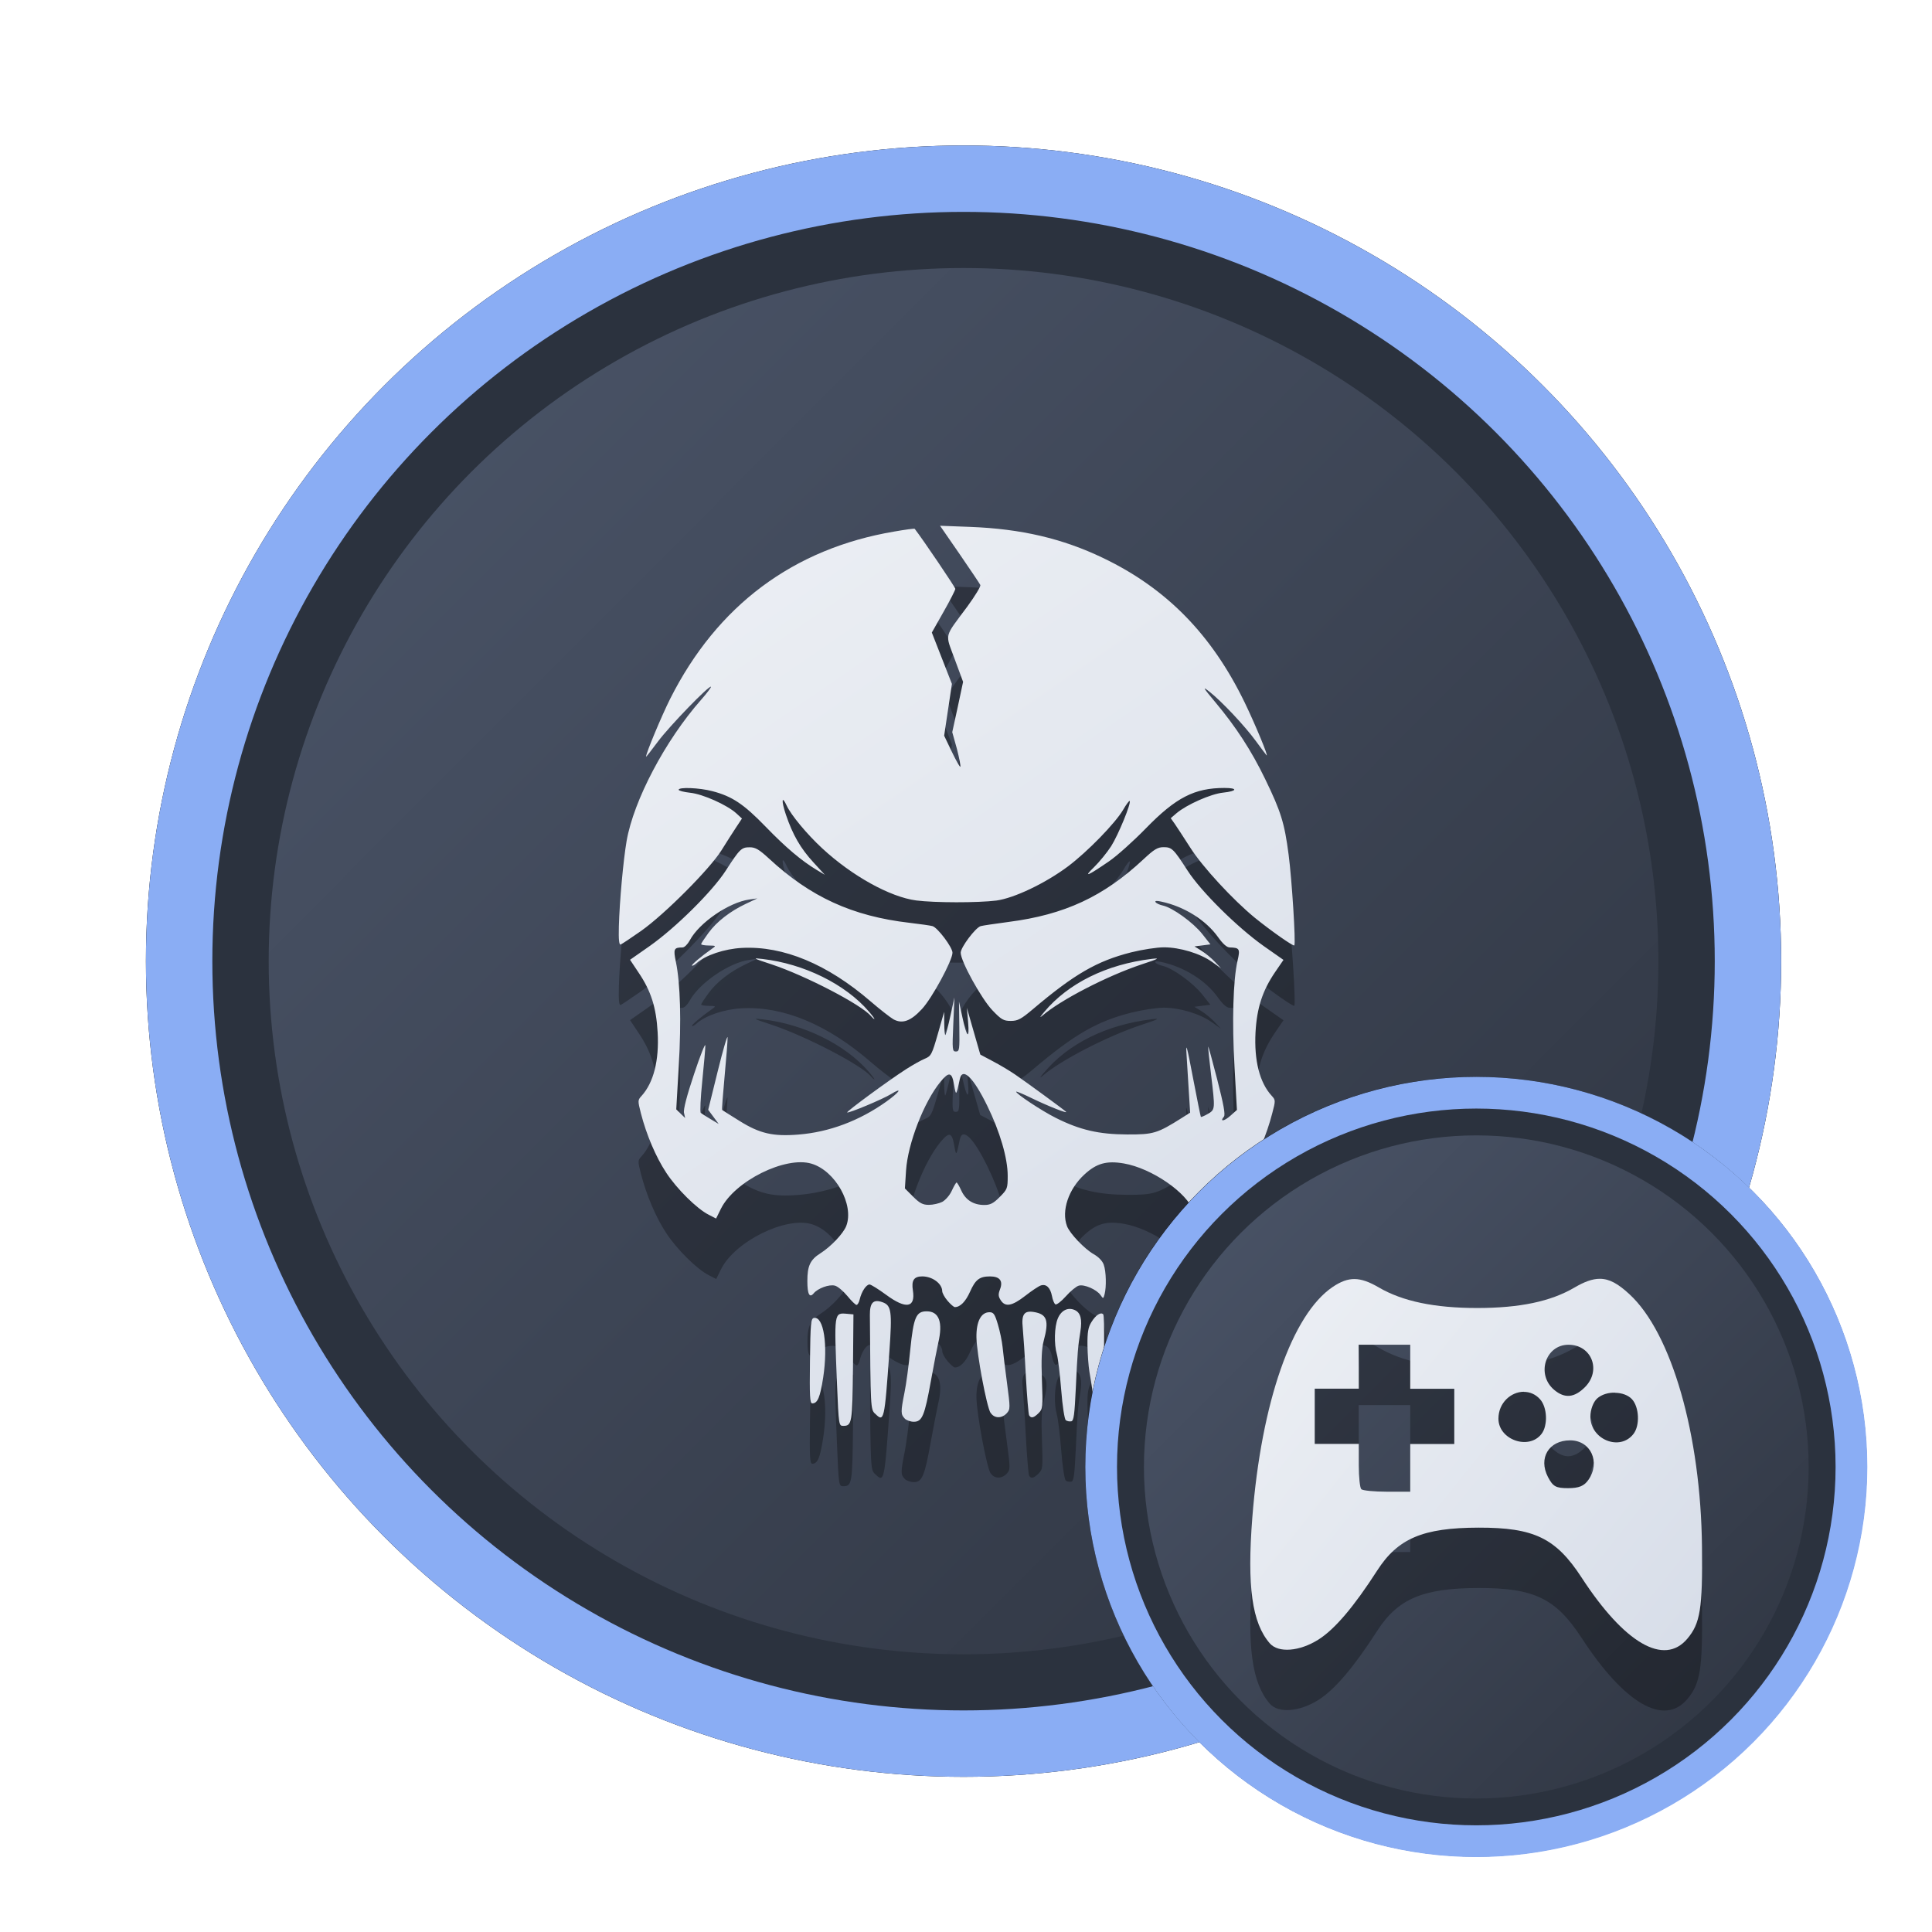 <?xml version="1.0" encoding="UTF-8" standalone="no"?>
<svg
   width="64"
   height="64"
   version="1.1"
   viewBox="0 0 16.933 16.933"
   id="svg7"
   sodipodi:docname="steam_icon_2186680.svg"
   inkscape:version="1.4 (e7c3feb100, 2024-10-09)"
   xmlns:inkscape="http://www.inkscape.org/namespaces/inkscape"
   xmlns:sodipodi="http://sodipodi.sourceforge.net/DTD/sodipodi-0.dtd"
   xmlns:xlink="http://www.w3.org/1999/xlink"
   xmlns="http://www.w3.org/2000/svg"
   xmlns:svg="http://www.w3.org/2000/svg"
   xmlns:rdf="http://www.w3.org/1999/02/22-rdf-syntax-ns#"
   xmlns:cc="http://creativecommons.org/ns#"
   xmlns:dc="http://purl.org/dc/elements/1.1/">
  <sodipodi:namedview
     id="namedview7"
     pagecolor="#9c4444"
     bordercolor="#000000"
     borderopacity="0.25"
     inkscape:showpageshadow="2"
     inkscape:pageopacity="0.0"
     inkscape:pagecheckerboard="0"
     inkscape:deskcolor="#d1d1d1"
     inkscape:zoom="4.3531261"
     inkscape:cx="36.295755"
     inkscape:cy="25.958357"
     inkscape:window-width="1280"
     inkscape:window-height="669"
     inkscape:window-x="0"
     inkscape:window-y="104"
     inkscape:window-maximized="0"
     inkscape:current-layer="svg7"
     showgrid="false" />
  <defs
     id="defs2">
    <linearGradient
       id="linearGradient1"
       inkscape:collect="always">
      <stop
         style="stop-color:#d8dee9;stop-opacity:1;"
         offset="0"
         id="stop1" />
      <stop
         style="stop-color:#eceff4;stop-opacity:1;"
         offset="1"
         id="stop2" />
    </linearGradient>
    <linearGradient
       inkscape:collect="always"
       id="linearGradient1134">
      <stop
         style="stop-color:#2e3440;stop-opacity:1;"
         offset="0"
         id="stop1130" />
      <stop
         style="stop-color:#4c566a;stop-opacity:1;"
         offset="1"
         id="stop1132" />
    </linearGradient>
    <filter
       style="color-interpolation-filters:sRGB;"
       inkscape:label="Blur"
       id="filter3"
       x="-0.108"
       y="-0.109"
       width="1.217"
       height="1.217">
      <feGaussianBlur
         stdDeviation="0.5 0.5"
         result="blur"
         id="feGaussianBlur3" />
    </filter>
    <linearGradient
       inkscape:collect="always"
       xlink:href="#linearGradient1134"
       id="linearGradient4"
       x1="14.388"
       y1="14.44"
       x2="2.287"
       y2="2.364"
       gradientUnits="userSpaceOnUse" />
    <filter
       style="color-interpolation-filters:sRGB"
       inkscape:label="Blur"
       id="filter3-8"
       x="-0.108"
       y="-0.109"
       width="1.217"
       height="1.217">
      <feGaussianBlur
         stdDeviation="0.5 0.5"
         result="blur"
         id="feGaussianBlur3-7" />
    </filter>
    <linearGradient
       inkscape:collect="always"
       xlink:href="#linearGradient1134"
       id="linearGradient11"
       gradientUnits="userSpaceOnUse"
       x1="14.388"
       y1="14.44"
       x2="2.287"
       y2="2.364"
       gradientTransform="matrix(0.478,0,0,0.478,8.9,8.828)" />
    <linearGradient
       inkscape:collect="always"
       xlink:href="#linearGradient1"
       id="linearGradient8255"
       x1="12.778"
       y1="11.921"
       x2="4.179"
       y2="5.05"
       gradientUnits="userSpaceOnUse"
       gradientTransform="matrix(0.43,0,0,0.43,9.282,9.152)" />
    <linearGradient
       inkscape:collect="always"
       xlink:href="#linearGradient1"
       id="linearGradient21"
       x1="11.076"
       y1="12.624"
       x2="5.636"
       y2="4.723"
       gradientUnits="userSpaceOnUse" />
  </defs>
  <ellipse
     style="opacity:1;fill:none;stroke:#000000;stroke-width:0.582;stroke-dasharray:none;stroke-opacity:1;filter:url(#filter3)"
     id="path1-5"
     cx="8.445"
     cy="8.424"
     rx="6.875"
     ry="6.858" />
  <ellipse
     style="opacity:1;fill:#2b323e;stroke-width:0.582;stroke-opacity:1;stroke:#8aadf4;stroke-dasharray:none;fill-opacity:1"
     id="path1"
     cx="8.445"
     cy="8.424"
     rx="6.875"
     ry="6.858" />
  <ellipse
     style="fill:url(#linearGradient4);stroke:none;stroke-width:0.516;stroke-dasharray:none;stroke-opacity:1"
     id="path1-2"
     cx="8.445"
     cy="8.424"
     rx="6.09"
     ry="6.075" />
  <path
     style="fill:#000000;stroke:none;stroke-width:0.096;stroke-dasharray:none;stroke-opacity:0.6;opacity:0.3"
     d="m 7.336,12.662 c -0.026,-0.638 -0.028,-0.628 0.09,-0.618 l 0.054,0.005 -0.004,0.464 c -0.005,0.486 -0.009,0.513 -0.085,0.513 -0.039,0 -0.04,-0.004 -0.055,-0.363 z m 0.593,0.299 c -0.035,-0.035 -0.035,-0.06 -0.002,-0.225 0.015,-0.072 0.038,-0.242 0.051,-0.378 0.029,-0.285 0.051,-0.336 0.144,-0.336 0.109,0 0.144,0.096 0.101,0.278 -0.009,0.039 -0.038,0.188 -0.064,0.331 -0.055,0.307 -0.077,0.359 -0.15,0.359 -0.029,0 -0.065,-0.013 -0.08,-0.028 z m 1.412,0.015 c -0.011,-0.008 -0.029,-0.122 -0.04,-0.264 -0.011,-0.138 -0.028,-0.279 -0.038,-0.313 -0.026,-0.09 -0.022,-0.242 0.008,-0.314 0.03,-0.072 0.089,-0.101 0.149,-0.074 0.051,0.023 0.066,0.081 0.049,0.188 -0.021,0.128 -0.026,0.186 -0.04,0.496 -0.011,0.233 -0.018,0.287 -0.04,0.291 -0.015,0.003 -0.036,-0.001 -0.047,-0.009 z m -1.672,-0.057 c -0.039,-0.039 -0.039,-0.049 -0.045,-0.864 -8.343e-4,-0.109 0.03,-0.141 0.11,-0.113 0.079,0.028 0.086,0.079 0.061,0.432 -0.043,0.608 -0.046,0.624 -0.126,0.544 z m 1.013,-0.006 c -0.035,-0.056 -0.121,-0.516 -0.124,-0.663 -0.002,-0.138 0.04,-0.22 0.114,-0.22 0.036,0 0.047,0.016 0.074,0.107 0.018,0.059 0.036,0.148 0.041,0.197 0.005,0.049 0.022,0.192 0.039,0.317 0.029,0.22 0.029,0.229 -0.002,0.264 -0.044,0.048 -0.11,0.047 -0.142,-0.004 z m 0.338,0.022 c -0.006,-0.01 -0.019,-0.165 -0.029,-0.345 -0.009,-0.179 -0.022,-0.369 -0.027,-0.421 -0.013,-0.12 0.012,-0.155 0.097,-0.141 0.116,0.019 0.135,0.074 0.086,0.255 -0.017,0.065 -0.022,0.162 -0.015,0.342 0.009,0.239 0.007,0.253 -0.029,0.289 -0.042,0.042 -0.066,0.048 -0.083,0.02 z m 0.575,-0.093 c -0.005,-0.022 -0.013,-0.077 -0.02,-0.121 -0.006,-0.044 -0.018,-0.121 -0.027,-0.17 -0.008,-0.049 -0.016,-0.154 -0.017,-0.233 -9.18e-4,-0.113 0.006,-0.156 0.035,-0.202 0.037,-0.06 0.081,-0.09 0.103,-0.068 0.014,0.014 0.009,0.464 -0.007,0.686 -0.008,0.107 -0.018,0.148 -0.035,0.148 -0.013,0 -0.028,-0.018 -0.033,-0.04 z m -2.496,-0.385 c 0.004,-0.332 0.008,-0.372 0.035,-0.377 0.085,-0.016 0.124,0.236 0.081,0.521 -0.027,0.175 -0.049,0.228 -0.096,0.228 -0.021,0 -0.024,-0.063 -0.02,-0.371 z m 1.207,-0.526 c -0.026,-0.03 -0.047,-0.069 -0.047,-0.085 -0.001,-0.066 -0.086,-0.129 -0.175,-0.129 -0.073,0 -0.096,0.035 -0.082,0.123 0.024,0.153 -0.06,0.167 -0.235,0.038 -0.067,-0.049 -0.132,-0.09 -0.145,-0.09 -0.029,0 -0.07,0.062 -0.086,0.13 -0.006,0.027 -0.019,0.049 -0.028,0.049 -0.009,0 -0.045,-0.035 -0.081,-0.079 -0.036,-0.043 -0.084,-0.084 -0.109,-0.09 -0.05,-0.013 -0.149,0.023 -0.186,0.068 -0.036,0.043 -0.055,0.007 -0.055,-0.107 -3.889e-4,-0.134 0.025,-0.188 0.115,-0.245 0.092,-0.058 0.201,-0.174 0.226,-0.239 0.071,-0.186 -0.096,-0.484 -0.305,-0.546 -0.228,-0.068 -0.672,0.152 -0.793,0.394 l -0.043,0.087 -0.064,-0.033 C 6.108,11.124 5.931,10.948 5.839,10.807 5.748,10.669 5.666,10.476 5.617,10.286 5.589,10.176 5.589,10.171 5.623,10.134 5.728,10.018 5.778,9.824 5.764,9.578 5.752,9.36 5.706,9.215 5.598,9.055 L 5.522,8.941 5.695,8.82 C 5.923,8.659 6.242,8.344 6.36,8.161 6.484,7.969 6.498,7.955 6.571,7.955 c 0.05,0 0.082,0.019 0.169,0.099 0.364,0.337 0.731,0.505 1.232,0.563 0.094,0.011 0.184,0.024 0.201,0.029 0.046,0.014 0.175,0.186 0.175,0.233 0,0.068 -0.18,0.4 -0.268,0.494 C 7.982,9.479 7.909,9.506 7.831,9.463 7.802,9.446 7.712,9.377 7.632,9.308 7.252,8.979 6.865,8.818 6.503,8.837 c -0.155,0.008 -0.321,0.064 -0.398,0.134 -0.018,0.016 -0.036,0.025 -0.04,0.021 -0.007,-0.007 0.08,-0.081 0.178,-0.15 0.034,-0.024 0.032,-0.025 -0.031,-0.026 -0.037,-3.15e-4 -0.067,-0.006 -0.067,-0.012 0,-0.006 0.029,-0.05 0.064,-0.098 0.073,-0.1 0.191,-0.191 0.331,-0.257 l 0.098,-0.046 -0.072,0.01 c -0.177,0.025 -0.438,0.204 -0.521,0.357 -0.019,0.035 -0.047,0.063 -0.064,0.063 -0.076,0 -0.082,0.013 -0.058,0.127 0.039,0.19 0.048,0.514 0.025,0.91 l -0.022,0.382 0.039,0.038 0.039,0.038 -0.01,-0.045 c -0.007,-0.029 0.024,-0.149 0.088,-0.34 0.054,-0.163 0.099,-0.275 0.099,-0.251 2.037e-4,0.025 -0.012,0.165 -0.027,0.312 -0.015,0.147 -0.021,0.273 -0.013,0.279 0.007,0.006 0.046,0.031 0.085,0.054 l 0.072,0.043 -0.046,-0.062 -0.046,-0.062 0.084,-0.34 c 0.046,-0.187 0.085,-0.32 0.086,-0.294 8.748e-4,0.025 -0.011,0.177 -0.026,0.338 -0.015,0.161 -0.025,0.294 -0.022,0.297 0.003,0.003 0.073,0.047 0.155,0.098 0.175,0.109 0.292,0.136 0.513,0.118 0.27,-0.021 0.535,-0.121 0.77,-0.288 0.12,-0.086 0.149,-0.132 0.041,-0.066 -0.071,0.044 -0.373,0.17 -0.383,0.16 -0.008,-0.008 0.369,-0.285 0.518,-0.38 0.058,-0.037 0.131,-0.078 0.163,-0.091 0.055,-0.023 0.062,-0.037 0.114,-0.218 l 0.055,-0.193 0.001,0.106 c 6.491e-4,0.058 0.005,0.102 0.01,0.097 0.005,-0.005 0.025,-0.081 0.044,-0.169 l 0.035,-0.16 -0.01,0.237 c -0.01,0.223 -0.008,0.237 0.023,0.237 0.031,1.36e-5 0.033,-0.016 0.03,-0.219 l -0.003,-0.219 0.03,0.138 c 0.039,0.18 0.063,0.2 0.05,0.042 l -0.011,-0.125 0.059,0.205 0.059,0.205 0.111,0.059 c 0.061,0.032 0.15,0.085 0.196,0.117 0.094,0.064 0.415,0.299 0.443,0.324 0.026,0.024 -0.16,-0.05 -0.304,-0.12 -0.069,-0.034 -0.128,-0.058 -0.131,-0.055 -0.012,0.012 0.224,0.169 0.349,0.231 0.21,0.105 0.375,0.143 0.623,0.144 0.231,0.001 0.264,-0.009 0.481,-0.146 l 0.071,-0.045 -0.012,-0.191 c -0.006,-0.105 -0.016,-0.251 -0.02,-0.325 -0.007,-0.107 0.005,-0.064 0.056,0.206 0.036,0.187 0.067,0.343 0.07,0.347 0.003,0.003 0.03,-0.008 0.061,-0.026 0.065,-0.038 0.065,-0.039 0.028,-0.347 -0.015,-0.123 -0.026,-0.232 -0.025,-0.242 8.91e-4,-0.01 0.036,0.119 0.079,0.286 0.057,0.223 0.073,0.31 0.059,0.327 -0.039,0.047 0.002,0.041 0.057,-0.008 l 0.057,-0.051 -0.021,-0.376 c -0.023,-0.397 -0.012,-0.765 0.026,-0.93 0.025,-0.106 0.018,-0.116 -0.068,-0.118 -0.026,-5.373e-4 -0.06,-0.031 -0.102,-0.09 -0.106,-0.149 -0.296,-0.269 -0.499,-0.312 -0.04,-0.009 -0.057,-0.007 -0.049,0.005 0.006,0.01 0.036,0.024 0.065,0.03 0.085,0.019 0.265,0.149 0.344,0.249 l 0.072,0.091 -0.07,0.009 -0.07,0.009 0.063,0.039 c 0.034,0.021 0.087,0.065 0.116,0.096 l 0.054,0.057 -0.079,-0.056 c -0.103,-0.074 -0.282,-0.128 -0.422,-0.128 -0.062,0 -0.191,0.02 -0.287,0.044 -0.299,0.076 -0.497,0.19 -0.861,0.498 -0.104,0.088 -0.133,0.103 -0.194,0.103 -0.063,0 -0.083,-0.011 -0.162,-0.094 C 8.602,9.284 8.42,8.954 8.42,8.879 c 0,-0.047 0.129,-0.219 0.175,-0.233 0.017,-0.005 0.127,-0.021 0.246,-0.037 0.489,-0.063 0.831,-0.222 1.18,-0.548 0.094,-0.088 0.125,-0.107 0.177,-0.107 0.073,0 0.087,0.014 0.211,0.206 0.118,0.183 0.437,0.498 0.666,0.66 l 0.174,0.122 -0.074,0.108 c -0.11,0.162 -0.159,0.312 -0.171,0.527 -0.013,0.247 0.036,0.441 0.142,0.556 0.034,0.037 0.034,0.042 0.005,0.152 -0.049,0.19 -0.131,0.383 -0.221,0.521 -0.094,0.144 -0.271,0.318 -0.378,0.373 l -0.069,0.035 -0.022,-0.067 c -0.054,-0.164 -0.367,-0.379 -0.611,-0.421 -0.152,-0.026 -0.24,-0.001 -0.346,0.097 -0.139,0.128 -0.203,0.318 -0.152,0.453 0.025,0.065 0.155,0.201 0.235,0.246 0.041,0.023 0.076,0.059 0.087,0.092 0.021,0.059 0.024,0.195 0.007,0.259 -0.011,0.04 -0.012,0.04 -0.035,0.007 -0.034,-0.049 -0.144,-0.097 -0.191,-0.083 -0.022,0.006 -0.073,0.048 -0.113,0.093 -0.04,0.045 -0.082,0.077 -0.092,0.071 -0.01,-0.006 -0.024,-0.039 -0.03,-0.073 -0.014,-0.073 -0.05,-0.108 -0.097,-0.093 -0.019,0.006 -0.081,0.047 -0.137,0.091 -0.116,0.09 -0.175,0.101 -0.215,0.039 -0.022,-0.034 -0.023,-0.052 -0.006,-0.097 0.028,-0.073 -0.003,-0.112 -0.088,-0.112 -0.092,0 -0.128,0.028 -0.175,0.134 -0.039,0.087 -0.086,0.135 -0.133,0.135 -0.01,0 -0.038,-0.025 -0.064,-0.055 z m -0.047,-0.867 c 0.028,-0.015 0.066,-0.058 0.084,-0.098 0.018,-0.039 0.037,-0.072 0.042,-0.072 0.005,0 0.024,0.032 0.042,0.072 0.038,0.082 0.106,0.125 0.201,0.125 0.052,0 0.08,-0.014 0.135,-0.07 0.067,-0.067 0.07,-0.075 0.07,-0.186 0,-0.154 -0.068,-0.387 -0.179,-0.613 C 8.531,9.971 8.435,9.878 8.412,9.988 c -0.03,0.147 -0.032,0.148 -0.049,0.049 -0.02,-0.113 -0.044,-0.119 -0.12,-0.028 -0.145,0.176 -0.287,0.543 -0.301,0.78 l -0.01,0.156 0.072,0.072 c 0.058,0.058 0.085,0.072 0.138,0.072 0.036,0 0.089,-0.012 0.117,-0.026 z M 7.633,9.434 C 7.551,9.335 7.062,9.081 6.765,8.982 6.597,8.927 6.591,8.923 6.683,8.934 c 0.363,0.042 0.725,0.22 0.931,0.459 0.032,0.037 0.054,0.067 0.049,0.067 -0.005,0 -0.018,-0.012 -0.03,-0.026 z m 1.521,-0.037 c 0.211,-0.251 0.544,-0.416 0.942,-0.464 0.075,-0.009 0.061,-0.001 -0.091,0.049 C 9.704,9.082 9.294,9.294 9.137,9.43 c -0.029,0.025 -0.023,0.013 0.016,-0.033 z M 5.424,8.65 C 5.43,8.428 5.463,8.068 5.492,7.9 5.554,7.544 5.83,7.02 6.145,6.662 6.197,6.604 6.235,6.552 6.231,6.548 6.216,6.533 5.867,6.893 5.766,7.03 5.708,7.107 5.662,7.166 5.662,7.161 c 0,-0.031 0.136,-0.356 0.211,-0.506 0.412,-0.819 1.079,-1.317 1.963,-1.467 0.097,-0.017 0.178,-0.028 0.181,-0.024 0.072,0.093 0.356,0.513 0.356,0.526 6.42e-5,0.01 -0.046,0.101 -0.103,0.201 l -0.103,0.182 0.088,0.225 0.088,0.225 -0.034,0.227 -0.034,0.227 0.067,0.14 c 0.037,0.077 0.07,0.136 0.075,0.132 0.004,-0.004 -0.009,-0.074 -0.03,-0.156 L 8.346,6.947 8.394,6.726 8.441,6.505 8.367,6.305 C 8.283,6.074 8.27,6.126 8.479,5.844 8.546,5.752 8.598,5.668 8.592,5.656 8.587,5.645 8.505,5.523 8.411,5.386 l -0.172,-0.249 0.265,0.01 c 0.446,0.017 0.809,0.102 1.163,0.272 0.556,0.266 0.953,0.671 1.242,1.267 0.092,0.19 0.215,0.486 0.191,0.462 -0.004,-0.004 -0.046,-0.06 -0.093,-0.124 -0.096,-0.132 -0.303,-0.352 -0.411,-0.436 -0.06,-0.047 -0.051,-0.032 0.056,0.096 0.181,0.216 0.316,0.424 0.436,0.672 0.139,0.286 0.17,0.387 0.206,0.663 0.029,0.22 0.064,0.779 0.05,0.796 -0.008,0.01 -0.2,-0.124 -0.347,-0.243 -0.193,-0.156 -0.457,-0.441 -0.565,-0.61 -0.056,-0.087 -0.117,-0.182 -0.137,-0.21 l -0.036,-0.051 0.051,-0.044 c 0.089,-0.075 0.3,-0.169 0.408,-0.18 0.124,-0.013 0.132,-0.041 0.012,-0.041 -0.263,0 -0.426,0.084 -0.689,0.354 C 9.935,7.9 9.79,8.03 9.72,8.078 9.529,8.209 9.491,8.224 9.589,8.129 9.635,8.084 9.703,8.001 9.739,7.945 9.801,7.848 9.917,7.565 9.901,7.549 9.897,7.545 9.871,7.58 9.844,7.626 9.775,7.744 9.531,7.994 9.361,8.122 9.16,8.272 8.888,8.402 8.732,8.422 8.57,8.443 8.194,8.442 8.03,8.421 7.801,8.391 7.467,8.206 7.205,7.963 7.071,7.839 6.933,7.673 6.895,7.59 c -0.044,-0.096 -0.048,-0.043 -0.007,0.079 0.06,0.177 0.128,0.295 0.242,0.419 l 0.099,0.108 -0.072,-0.043 C 7.022,8.071 6.888,7.958 6.709,7.773 6.517,7.575 6.416,7.508 6.243,7.463 6.129,7.433 5.948,7.426 5.948,7.451 c 0,0.008 0.045,0.02 0.1,0.026 0.111,0.011 0.325,0.107 0.406,0.181 l 0.049,0.045 -0.051,0.077 C 6.424,7.822 6.366,7.913 6.323,7.982 6.221,8.146 5.827,8.541 5.619,8.688 5.532,8.749 5.451,8.803 5.44,8.808 c -0.014,0.005 -0.019,-0.041 -0.016,-0.158 z"
     id="path482-7" />
  <path
     style="opacity:1;fill:url(#linearGradient21);stroke:none;stroke-width:0.096;stroke-dasharray:none;stroke-opacity:0.6"
     d="m 7.336,12.133 c -0.026,-0.638 -0.028,-0.628 0.09,-0.618 l 0.054,0.005 -0.004,0.464 c -0.005,0.486 -0.009,0.513 -0.085,0.513 -0.039,0 -0.04,-0.004 -0.055,-0.363 z m 0.593,0.299 c -0.035,-0.035 -0.035,-0.06 -0.002,-0.225 0.015,-0.072 0.038,-0.242 0.051,-0.378 0.029,-0.285 0.051,-0.336 0.144,-0.336 0.109,0 0.144,0.096 0.101,0.278 -0.009,0.039 -0.038,0.188 -0.064,0.331 -0.055,0.307 -0.077,0.359 -0.15,0.359 -0.029,0 -0.065,-0.013 -0.08,-0.028 z m 1.412,0.015 c -0.011,-0.008 -0.029,-0.122 -0.04,-0.264 -0.011,-0.138 -0.028,-0.279 -0.038,-0.313 -0.026,-0.09 -0.022,-0.242 0.008,-0.314 0.03,-0.072 0.089,-0.101 0.149,-0.074 0.051,0.023 0.066,0.081 0.049,0.188 -0.021,0.128 -0.026,0.186 -0.04,0.496 -0.011,0.233 -0.018,0.287 -0.04,0.291 -0.015,0.003 -0.036,-0.001 -0.047,-0.009 z m -1.672,-0.057 c -0.039,-0.039 -0.039,-0.049 -0.045,-0.864 -8.343e-4,-0.109 0.03,-0.141 0.11,-0.113 0.079,0.028 0.086,0.079 0.061,0.432 -0.043,0.608 -0.046,0.624 -0.126,0.544 z m 1.013,-0.006 c -0.035,-0.056 -0.121,-0.516 -0.124,-0.663 -0.002,-0.138 0.04,-0.22 0.114,-0.22 0.036,0 0.047,0.016 0.074,0.107 0.018,0.059 0.036,0.148 0.041,0.197 0.005,0.049 0.022,0.192 0.039,0.317 0.029,0.22 0.029,0.229 -0.002,0.264 -0.044,0.048 -0.11,0.047 -0.142,-0.004 z m 0.338,0.022 c -0.006,-0.01 -0.019,-0.165 -0.029,-0.345 -0.009,-0.179 -0.022,-0.369 -0.027,-0.421 -0.013,-0.12 0.012,-0.155 0.097,-0.141 0.116,0.019 0.135,0.074 0.086,0.255 -0.017,0.065 -0.022,0.162 -0.015,0.342 0.009,0.239 0.007,0.253 -0.029,0.289 -0.042,0.042 -0.066,0.048 -0.083,0.02 z m 0.575,-0.093 c -0.005,-0.022 -0.013,-0.077 -0.02,-0.121 -0.006,-0.044 -0.018,-0.121 -0.027,-0.17 -0.008,-0.049 -0.016,-0.154 -0.017,-0.233 -9.18e-4,-0.113 0.006,-0.156 0.035,-0.202 0.037,-0.06 0.081,-0.09 0.103,-0.068 0.014,0.014 0.009,0.464 -0.007,0.686 -0.008,0.107 -0.018,0.148 -0.035,0.148 -0.013,0 -0.028,-0.018 -0.033,-0.04 z m -2.496,-0.385 c 0.004,-0.332 0.008,-0.372 0.035,-0.377 0.085,-0.016 0.124,0.236 0.081,0.521 -0.027,0.175 -0.049,0.228 -0.096,0.228 -0.021,0 -0.024,-0.063 -0.02,-0.371 z M 8.305,11.401 c -0.026,-0.03 -0.047,-0.069 -0.047,-0.085 -0.001,-0.066 -0.086,-0.129 -0.175,-0.129 -0.073,0 -0.096,0.035 -0.082,0.123 0.024,0.153 -0.06,0.167 -0.235,0.038 -0.067,-0.049 -0.132,-0.09 -0.145,-0.09 -0.029,0 -0.07,0.062 -0.086,0.13 -0.006,0.027 -0.019,0.049 -0.028,0.049 -0.009,0 -0.045,-0.035 -0.081,-0.079 -0.036,-0.043 -0.084,-0.084 -0.109,-0.09 -0.05,-0.013 -0.149,0.023 -0.186,0.068 -0.036,0.043 -0.055,0.007 -0.055,-0.107 -3.889e-4,-0.134 0.025,-0.188 0.115,-0.245 0.092,-0.058 0.201,-0.174 0.226,-0.239 0.071,-0.186 -0.096,-0.484 -0.305,-0.546 -0.228,-0.068 -0.672,0.152 -0.793,0.394 l -0.043,0.087 -0.064,-0.033 C 6.108,10.595 5.931,10.419 5.839,10.278 5.748,10.14 5.666,9.947 5.617,9.757 5.589,9.647 5.589,9.642 5.623,9.605 5.728,9.489 5.778,9.295 5.764,9.049 5.752,8.831 5.706,8.686 5.598,8.526 L 5.522,8.412 5.695,8.291 C 5.923,8.13 6.242,7.814 6.36,7.632 6.484,7.44 6.498,7.426 6.571,7.426 c 0.05,0 0.082,0.019 0.169,0.099 0.364,0.337 0.731,0.505 1.232,0.563 0.094,0.011 0.184,0.024 0.201,0.029 0.046,0.014 0.175,0.186 0.175,0.233 0,0.068 -0.18,0.4 -0.268,0.494 C 7.982,8.95 7.909,8.976 7.831,8.934 7.802,8.917 7.712,8.847 7.632,8.778 7.252,8.45 6.865,8.289 6.503,8.308 6.349,8.316 6.182,8.372 6.105,8.442 c -0.018,0.016 -0.036,0.025 -0.04,0.021 -0.007,-0.007 0.08,-0.081 0.178,-0.15 0.034,-0.024 0.032,-0.025 -0.031,-0.026 -0.037,-3.15e-4 -0.067,-0.006 -0.067,-0.012 0,-0.006 0.029,-0.05 0.064,-0.098 0.073,-0.1 0.191,-0.191 0.331,-0.257 l 0.098,-0.046 -0.072,0.01 C 6.389,7.909 6.128,8.087 6.046,8.241 c -0.019,0.035 -0.047,0.063 -0.064,0.063 -0.076,0 -0.082,0.013 -0.058,0.127 0.039,0.19 0.048,0.514 0.025,0.91 l -0.022,0.382 0.039,0.038 0.039,0.038 -0.01,-0.045 c -0.007,-0.029 0.024,-0.149 0.088,-0.34 0.054,-0.163 0.099,-0.275 0.099,-0.251 2.037e-4,0.025 -0.012,0.165 -0.027,0.312 -0.015,0.147 -0.021,0.273 -0.013,0.279 0.007,0.006 0.046,0.031 0.085,0.054 l 0.072,0.043 -0.046,-0.062 -0.046,-0.062 0.084,-0.34 c 0.046,-0.187 0.085,-0.32 0.086,-0.294 8.748e-4,0.025 -0.011,0.177 -0.026,0.338 -0.015,0.161 -0.025,0.294 -0.022,0.297 0.003,0.003 0.073,0.047 0.155,0.098 0.175,0.109 0.292,0.136 0.513,0.118 0.27,-0.021 0.535,-0.121 0.77,-0.288 0.12,-0.086 0.149,-0.132 0.041,-0.066 -0.071,0.044 -0.373,0.17 -0.383,0.16 -0.008,-0.008 0.369,-0.285 0.518,-0.38 0.058,-0.037 0.131,-0.078 0.163,-0.091 0.055,-0.023 0.062,-0.037 0.114,-0.218 l 0.055,-0.193 0.001,0.106 c 6.491e-4,0.058 0.005,0.102 0.01,0.097 0.005,-0.005 0.025,-0.081 0.044,-0.169 l 0.035,-0.16 -0.01,0.237 c -0.01,0.223 -0.008,0.237 0.023,0.237 0.031,1.36e-5 0.033,-0.016 0.03,-0.219 l -0.003,-0.219 0.03,0.138 c 0.039,0.18 0.063,0.2 0.05,0.042 l -0.011,-0.125 0.059,0.205 0.059,0.205 0.111,0.059 c 0.061,0.032 0.15,0.085 0.196,0.117 0.094,0.064 0.415,0.299 0.443,0.324 0.026,0.024 -0.16,-0.05 -0.304,-0.12 -0.069,-0.034 -0.128,-0.058 -0.131,-0.055 -0.012,0.012 0.224,0.169 0.349,0.231 0.21,0.105 0.375,0.143 0.623,0.144 0.231,0.001 0.264,-0.009 0.481,-0.146 l 0.071,-0.045 -0.012,-0.191 c -0.006,-0.105 -0.016,-0.251 -0.02,-0.325 -0.007,-0.107 0.005,-0.064 0.056,0.206 0.036,0.187 0.067,0.343 0.07,0.347 0.003,0.003 0.03,-0.008 0.061,-0.026 0.065,-0.038 0.065,-0.039 0.028,-0.347 -0.015,-0.123 -0.026,-0.232 -0.025,-0.242 8.91e-4,-0.01 0.036,0.119 0.079,0.286 0.057,0.223 0.073,0.31 0.059,0.327 -0.039,0.047 0.002,0.041 0.057,-0.008 l 0.057,-0.051 -0.021,-0.376 c -0.023,-0.397 -0.012,-0.765 0.026,-0.93 0.025,-0.106 0.018,-0.116 -0.068,-0.118 -0.026,-5.373e-4 -0.06,-0.031 -0.102,-0.09 -0.106,-0.149 -0.296,-0.269 -0.499,-0.312 -0.04,-0.009 -0.057,-0.007 -0.049,0.005 0.006,0.01 0.036,0.024 0.065,0.03 0.085,0.019 0.265,0.149 0.344,0.249 l 0.072,0.091 -0.07,0.009 -0.07,0.009 0.063,0.039 c 0.034,0.021 0.087,0.065 0.116,0.096 l 0.054,0.057 -0.079,-0.056 c -0.103,-0.074 -0.282,-0.128 -0.422,-0.128 -0.062,0 -0.191,0.02 -0.287,0.044 -0.299,0.076 -0.497,0.19 -0.861,0.498 -0.104,0.088 -0.133,0.103 -0.194,0.103 -0.063,0 -0.083,-0.011 -0.162,-0.094 C 8.602,8.754 8.42,8.425 8.42,8.35 c 0,-0.047 0.129,-0.219 0.175,-0.233 0.017,-0.005 0.127,-0.021 0.246,-0.037 0.489,-0.063 0.831,-0.222 1.18,-0.548 0.094,-0.088 0.125,-0.107 0.177,-0.107 0.073,0 0.087,0.014 0.211,0.206 0.118,0.183 0.437,0.498 0.666,0.66 l 0.174,0.122 -0.074,0.108 c -0.11,0.162 -0.159,0.312 -0.171,0.527 -0.013,0.247 0.036,0.441 0.142,0.556 0.034,0.037 0.034,0.042 0.005,0.152 -0.049,0.19 -0.131,0.383 -0.221,0.521 -0.094,0.144 -0.271,0.318 -0.378,0.373 l -0.069,0.035 -0.022,-0.067 c -0.054,-0.164 -0.367,-0.379 -0.611,-0.421 -0.152,-0.026 -0.24,-0.001 -0.346,0.097 -0.139,0.128 -0.203,0.318 -0.152,0.453 0.025,0.065 0.155,0.201 0.235,0.246 0.041,0.023 0.076,0.059 0.087,0.092 0.021,0.059 0.024,0.195 0.007,0.259 -0.011,0.04 -0.012,0.04 -0.035,0.007 -0.034,-0.049 -0.144,-0.097 -0.191,-0.083 -0.022,0.006 -0.073,0.048 -0.113,0.093 -0.04,0.045 -0.082,0.077 -0.092,0.071 -0.01,-0.006 -0.024,-0.039 -0.03,-0.073 -0.014,-0.073 -0.05,-0.108 -0.097,-0.093 -0.019,0.006 -0.081,0.047 -0.137,0.091 -0.116,0.09 -0.175,0.101 -0.215,0.039 -0.022,-0.034 -0.023,-0.052 -0.006,-0.097 0.028,-0.073 -0.003,-0.112 -0.088,-0.112 -0.092,0 -0.128,0.028 -0.175,0.134 -0.039,0.087 -0.086,0.135 -0.133,0.135 -0.01,0 -0.038,-0.025 -0.064,-0.055 z m -0.047,-0.867 c 0.028,-0.015 0.066,-0.058 0.084,-0.098 0.018,-0.039 0.037,-0.072 0.042,-0.072 0.005,0 0.024,0.032 0.042,0.072 0.038,0.082 0.106,0.125 0.201,0.125 0.052,0 0.08,-0.014 0.135,-0.07 0.067,-0.067 0.07,-0.075 0.07,-0.186 0,-0.154 -0.068,-0.387 -0.179,-0.613 C 8.531,9.442 8.435,9.349 8.412,9.459 8.381,9.606 8.379,9.608 8.362,9.508 8.343,9.395 8.318,9.39 8.243,9.481 8.098,9.657 7.956,10.024 7.941,10.26 l -0.01,0.156 0.072,0.072 c 0.058,0.058 0.085,0.072 0.138,0.072 0.036,0 0.089,-0.012 0.117,-0.026 z M 7.633,8.905 C 7.551,8.806 7.062,8.552 6.765,8.453 6.597,8.398 6.591,8.394 6.683,8.405 c 0.363,0.042 0.725,0.22 0.931,0.459 0.032,0.037 0.054,0.067 0.049,0.067 -0.005,0 -0.018,-0.012 -0.03,-0.026 z M 9.153,8.868 C 9.364,8.617 9.698,8.452 10.095,8.404 c 0.075,-0.009 0.061,-0.001 -0.091,0.049 -0.3,0.1 -0.71,0.312 -0.867,0.448 -0.029,0.025 -0.023,0.013 0.016,-0.033 z M 5.424,8.12 C 5.43,7.899 5.463,7.539 5.492,7.37 5.554,7.015 5.83,6.49 6.145,6.133 6.197,6.074 6.235,6.023 6.231,6.019 6.216,6.004 5.867,6.364 5.766,6.5 5.708,6.578 5.662,6.637 5.662,6.632 c 0,-0.031 0.136,-0.356 0.211,-0.506 0.412,-0.819 1.079,-1.317 1.963,-1.467 0.097,-0.017 0.178,-0.028 0.181,-0.024 0.072,0.093 0.356,0.513 0.356,0.526 6.42e-5,0.01 -0.046,0.101 -0.103,0.201 l -0.103,0.182 0.088,0.225 0.088,0.225 -0.034,0.227 -0.034,0.227 0.067,0.14 c 0.037,0.077 0.07,0.136 0.075,0.132 0.004,-0.004 -0.009,-0.074 -0.03,-0.156 L 8.346,6.417 8.394,6.197 8.441,5.976 8.367,5.776 C 8.283,5.545 8.27,5.597 8.479,5.315 8.546,5.223 8.598,5.138 8.592,5.127 8.587,5.116 8.505,4.994 8.411,4.857 l -0.172,-0.249 0.265,0.01 c 0.446,0.017 0.809,0.102 1.163,0.272 0.556,0.266 0.953,0.671 1.242,1.267 0.092,0.19 0.215,0.486 0.191,0.462 -0.004,-0.004 -0.046,-0.06 -0.093,-0.124 -0.096,-0.132 -0.303,-0.352 -0.411,-0.436 -0.06,-0.047 -0.051,-0.032 0.056,0.096 0.181,0.216 0.316,0.424 0.436,0.672 0.139,0.286 0.17,0.387 0.206,0.663 0.029,0.22 0.064,0.779 0.05,0.796 -0.008,0.01 -0.2,-0.124 -0.347,-0.243 C 10.806,7.886 10.542,7.601 10.434,7.432 10.378,7.345 10.317,7.251 10.297,7.222 l -0.036,-0.051 0.051,-0.044 c 0.089,-0.075 0.3,-0.169 0.408,-0.18 0.124,-0.013 0.132,-0.041 0.012,-0.041 -0.263,0 -0.426,0.084 -0.689,0.354 C 9.935,7.371 9.79,7.501 9.72,7.549 9.529,7.68 9.491,7.695 9.589,7.6 9.635,7.555 9.703,7.472 9.739,7.416 9.801,7.318 9.917,7.036 9.901,7.02 9.897,7.016 9.871,7.05 9.844,7.097 9.775,7.215 9.531,7.465 9.361,7.593 9.16,7.743 8.888,7.872 8.732,7.893 8.57,7.913 8.194,7.913 8.03,7.892 7.801,7.862 7.467,7.677 7.205,7.434 7.071,7.31 6.933,7.143 6.895,7.061 c -0.044,-0.096 -0.048,-0.043 -0.007,0.079 0.06,0.177 0.128,0.295 0.242,0.419 l 0.099,0.108 -0.072,-0.043 C 7.022,7.542 6.888,7.429 6.709,7.244 6.517,7.046 6.416,6.979 6.243,6.934 6.129,6.904 5.948,6.897 5.948,6.922 c 0,0.008 0.045,0.02 0.1,0.026 0.111,0.011 0.325,0.107 0.406,0.181 l 0.049,0.045 -0.051,0.077 C 6.424,7.293 6.366,7.384 6.323,7.453 6.221,7.616 5.827,8.012 5.619,8.159 5.532,8.22 5.451,8.274 5.44,8.278 c -0.014,0.005 -0.019,-0.041 -0.016,-0.158 z"
     id="path482" />
  <ellipse
     style="fill:none;stroke:#000000;stroke-width:0.582;stroke-dasharray:none;stroke-opacity:1;filter:url(#filter3-8)"
     id="path1-5-7"
     cx="8.445"
     cy="8.424"
     rx="6.875"
     ry="6.858"
     transform="matrix(0.478,0,0,0.478,8.9,8.828)" />
  <ellipse
     style="fill:#2b323e;fill-opacity:1;stroke:#8aadf4;stroke-width:0.278;stroke-dasharray:none;stroke-opacity:1"
     id="path1-59"
     cx="12.939"
     cy="12.857"
     rx="3.288"
     ry="3.28" />
  <ellipse
     style="fill:url(#linearGradient11);stroke:none;stroke-width:0.247;stroke-dasharray:none;stroke-opacity:1"
     id="path1-2-2"
     cx="12.939"
     cy="12.857"
     rx="2.913"
     ry="2.906" />
  <path
     id="path1-36-3"
     style="fill:#000000;fill-opacity:1;stroke:none;stroke-width:0.124;stroke-dasharray:none;stroke-dashoffset:2.2;stroke-opacity:0.3;opacity:0.3"
     d="m 14.021,11.737 c -0.065,-2.7e-5 -0.135,0.026 -0.222,0.077 -0.208,0.122 -0.48,0.179 -0.853,0.179 -0.373,0 -0.654,-0.059 -0.861,-0.18 -0.166,-0.097 -0.265,-0.098 -0.404,-0.005 -0.357,0.241 -0.626,1.012 -0.705,2.021 -0.047,0.605 -0.003,0.923 0.153,1.103 0.075,0.086 0.261,0.072 0.428,-0.034 0.142,-0.09 0.31,-0.288 0.512,-0.602 0.182,-0.284 0.402,-0.377 0.89,-0.378 0.486,-7.65e-4 0.677,0.091 0.902,0.436 0.376,0.578 0.724,0.78 0.928,0.537 0.113,-0.134 0.134,-0.264 0.128,-0.804 -0.01,-0.982 -0.266,-1.875 -0.636,-2.215 -0.098,-0.091 -0.175,-0.135 -0.259,-0.135 z m -2.113,0.578 h 0.226 0.226 v 0.193 0.193 h 0.193 0.193 v 0.242 0.242 h -0.193 -0.193 v 0.209 0.209 h -0.204 c -0.112,0 -0.213,-0.01 -0.225,-0.022 -0.012,-0.012 -0.022,-0.106 -0.022,-0.209 v -0.188 h -0.193 -0.193 v -0.242 -0.242 h 0.193 0.193 v -0.193 z m 1.839,0 c 0.203,0 0.291,0.225 0.144,0.372 -0.093,0.093 -0.178,0.101 -0.27,0.023 -0.159,-0.135 -0.076,-0.395 0.126,-0.395 z m -0.391,0.413 c 0.051,3.5e-5 0.102,0.02 0.142,0.065 0.063,0.07 0.07,0.229 0.013,0.303 -0.111,0.146 -0.378,0.052 -0.378,-0.133 0,-0.14 0.111,-0.236 0.223,-0.236 z m 0.799,0.008 c 0.059,0.001 0.115,0.02 0.149,0.057 0.063,0.07 0.07,0.229 0.013,0.303 -0.118,0.155 -0.378,0.051 -0.378,-0.151 0,-0.061 0.025,-0.128 0.059,-0.159 0.039,-0.035 0.099,-0.053 0.158,-0.051 z m -0.393,0.417 c 0.18,0 0.268,0.191 0.159,0.347 -0.037,0.053 -0.083,0.072 -0.177,0.072 -0.108,0 -0.133,-0.014 -0.177,-0.098 -0.086,-0.166 0.008,-0.321 0.194,-0.321 z" />
  <path
     id="path1-36"
     style="fill:url(#linearGradient8255);fill-opacity:1;stroke:none;stroke-width:0.124;stroke-dasharray:none;stroke-dashoffset:2.2;stroke-opacity:0.3"
     d="m 14.021,11.208 c -0.065,-2.7e-5 -0.135,0.026 -0.222,0.077 -0.208,0.122 -0.48,0.179 -0.853,0.179 -0.373,0 -0.654,-0.059 -0.861,-0.18 -0.166,-0.097 -0.265,-0.098 -0.404,-0.005 -0.357,0.241 -0.626,1.012 -0.705,2.021 -0.047,0.605 -0.003,0.923 0.153,1.103 0.075,0.086 0.261,0.072 0.428,-0.034 0.142,-0.09 0.31,-0.288 0.512,-0.602 0.182,-0.284 0.402,-0.377 0.89,-0.378 0.486,-7.65e-4 0.677,0.091 0.902,0.436 0.376,0.578 0.724,0.78 0.928,0.537 0.113,-0.134 0.134,-0.264 0.128,-0.804 -0.01,-0.982 -0.266,-1.875 -0.636,-2.215 -0.098,-0.091 -0.175,-0.135 -0.259,-0.135 z m -2.113,0.578 h 0.226 0.226 v 0.193 0.193 h 0.193 0.193 v 0.242 0.242 h -0.193 -0.193 v 0.209 0.209 h -0.204 c -0.112,0 -0.213,-0.01 -0.225,-0.022 -0.012,-0.012 -0.022,-0.106 -0.022,-0.209 v -0.188 h -0.193 -0.193 v -0.242 -0.242 h 0.193 0.193 v -0.193 z m 1.839,0 c 0.203,0 0.291,0.225 0.144,0.372 -0.093,0.093 -0.178,0.101 -0.27,0.023 -0.159,-0.135 -0.076,-0.395 0.126,-0.395 z m -0.391,0.413 c 0.051,3.5e-5 0.102,0.02 0.142,0.065 0.063,0.07 0.07,0.229 0.013,0.303 -0.111,0.146 -0.378,0.052 -0.378,-0.133 0,-0.14 0.111,-0.236 0.223,-0.236 z m 0.799,0.008 c 0.059,0.001 0.115,0.02 0.149,0.057 0.063,0.07 0.07,0.229 0.013,0.303 -0.118,0.155 -0.378,0.051 -0.378,-0.151 0,-0.061 0.025,-0.128 0.059,-0.159 0.039,-0.035 0.099,-0.053 0.158,-0.051 z m -0.393,0.417 c 0.18,0 0.268,0.191 0.159,0.347 -0.037,0.053 -0.083,0.072 -0.177,0.072 -0.108,0 -0.133,-0.014 -0.177,-0.098 -0.086,-0.166 0.008,-0.321 0.194,-0.321 z" />
</svg>
